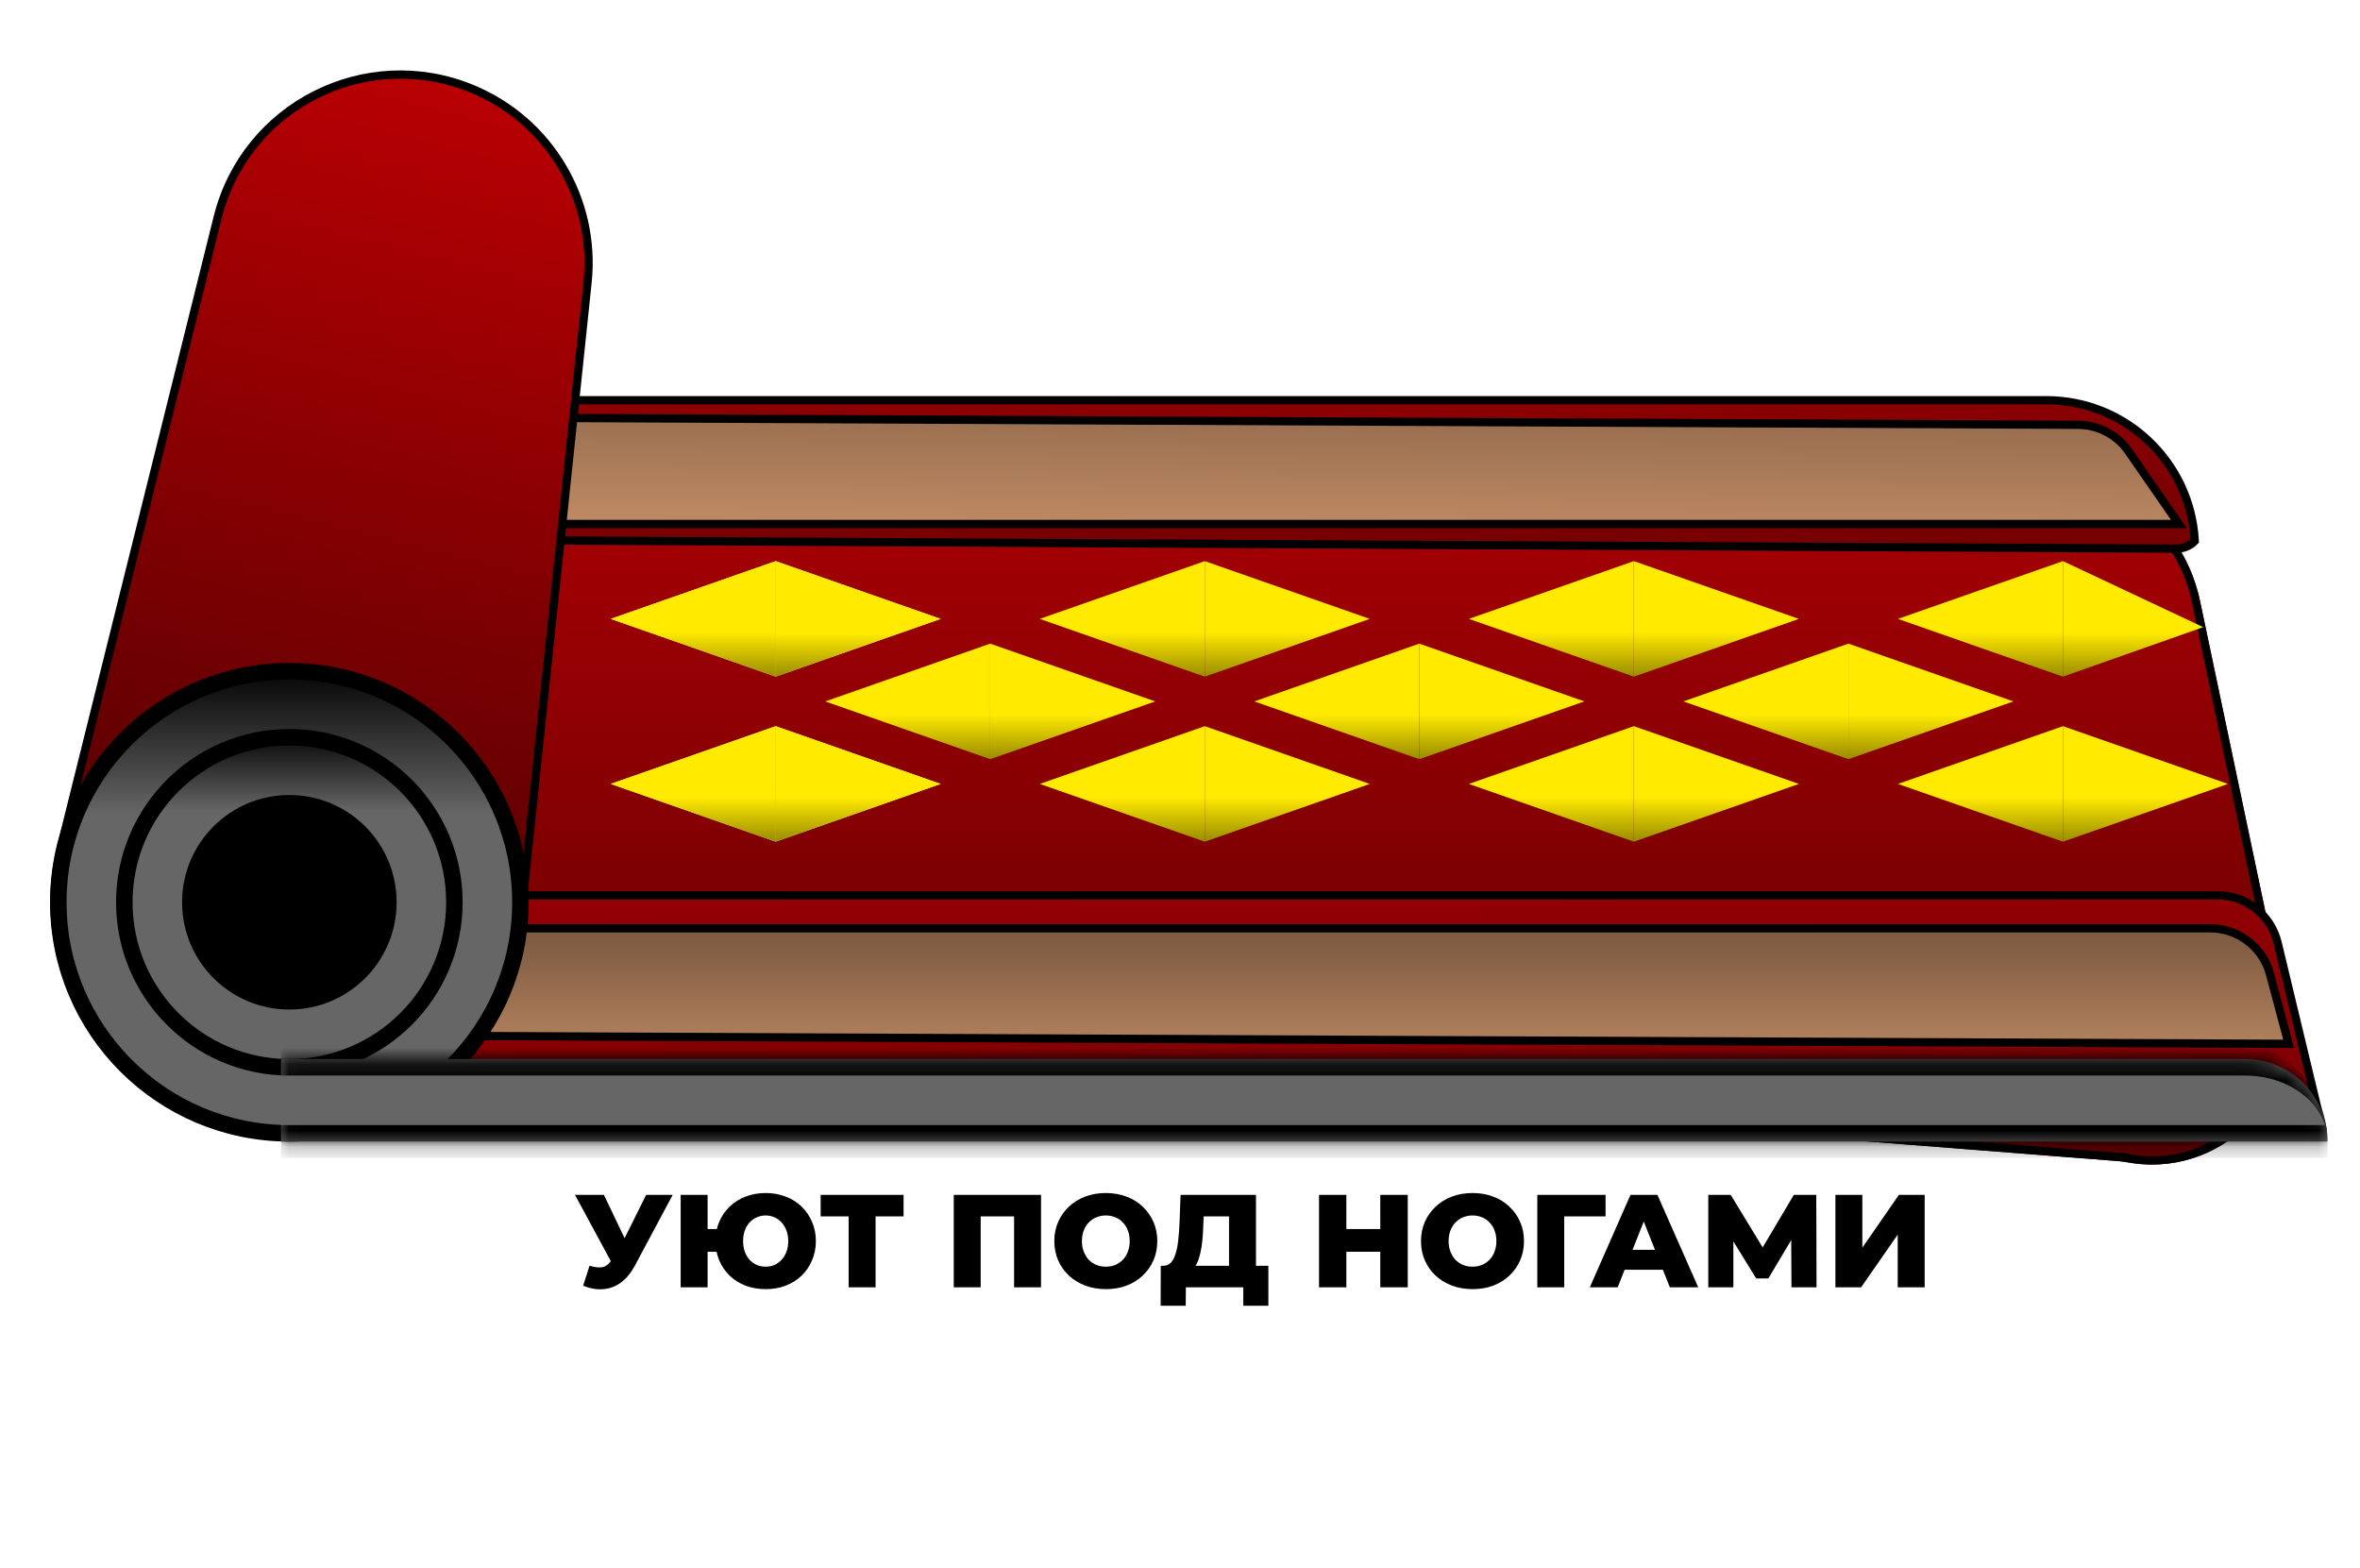 <svg width="143" height="95" viewBox="0 0 143 95" fill="none" xmlns="http://www.w3.org/2000/svg">
<g filter="url(#filter0_d_20_889)">
<path d="M28.077 33.613C28.311 28.245 32.744 24.021 38.117 24.047L123.569 24.467C128.281 24.491 132.337 27.799 133.306 32.41L137.882 54.169L138.406 56.663C139.627 62.47 134.473 67.613 128.669 66.38V66.38L36.628 59.158C31.257 58.737 27.185 54.137 27.419 48.755L28.077 33.613Z" fill="url(#paint0_linear_20_889)"/>
<path d="M38.116 24.297L123.568 24.718C128.162 24.741 132.116 27.966 133.062 32.461L137.637 54.221L138.161 56.715C139.345 62.344 134.348 67.331 128.721 66.136L128.669 66.38L128.688 66.131L36.648 58.909C31.411 58.498 27.441 54.013 27.669 48.766L28.327 33.624C28.555 28.39 32.878 24.271 38.116 24.297Z" stroke="black" stroke-width="0.5"/>
</g>
<path d="M123.996 24.25C128.799 24.25 132.74 28.014 132.988 32.784C132.7 33.075 132.305 33.246 131.883 33.244L33.25 32.751V24.25H123.996Z" fill="url(#paint1_linear_20_889)" stroke="black" stroke-width="0.5"/>
<path d="M125.914 25.74C127.062 25.745 128.14 26.276 128.845 27.172L128.98 27.356L132.023 31.75H15.309L16.701 25.25L125.914 25.74Z" fill="url(#paint2_linear_20_889)" stroke="black" stroke-width="0.5"/>
<path d="M134.362 54.25C136.096 54.25 137.604 55.438 138.009 57.124L140.683 68.251L24.25 68.748V54.25H134.362Z" fill="url(#paint3_linear_20_889)" stroke="black" stroke-width="0.5"/>
<path d="M133.927 56.25C135.52 56.25 136.926 57.254 137.456 58.732L137.55 59.034L138.674 63.248L22.809 62.751L24.202 56.25H133.927Z" fill="url(#paint4_linear_20_889)" stroke="black" stroke-width="0.5"/>
<path d="M13.19 13.172C14.873 6.413 22.168 2.728 28.607 5.384C33.281 7.313 36.128 12.088 35.601 17.117L31.513 56.103C30.616 64.65 22.368 70.43 14.028 68.354C6.448 66.466 1.833 58.791 3.72 51.211L13.19 13.172Z" fill="url(#paint5_linear_20_889)" stroke="black" stroke-width="0.5"/>
<circle cx="17.533" cy="54.671" r="14" fill="url(#paint6_linear_20_889)" stroke="black"/>
<circle cx="17.533" cy="54.671" r="10" fill="url(#paint7_linear_20_889)" stroke="black"/>
<circle cx="17.533" cy="54.671" r="6.5" fill="black"/>
<mask id="path-11-inside-1_20_889" fill="white">
<path d="M17.033 64.171H136.033C138.794 64.171 141.033 66.41 141.033 69.171V69.171H17.033V64.171Z"/>
</mask>
<path d="M17.033 64.171H136.033C138.794 64.171 141.033 66.41 141.033 69.171V69.171H17.033V64.171Z" fill="url(#paint8_linear_20_889)"/>
<path d="M17.033 63.171H135.033C138.346 63.171 141.033 65.858 141.033 69.171C141.033 66.962 138.794 65.171 136.033 65.171H17.033V63.171ZM141.033 70.171H17.033V68.171H140.933C140.999 68.501 141.033 68.835 141.033 69.171V70.171ZM17.033 69.171V64.171V69.171ZM141.033 64.171V69.171V64.171Z" fill="black" mask="url(#path-11-inside-1_20_889)"/>
<path d="M57 37.5L47 34V41L57 37.5Z" fill="#D9D9D9"/>
<path d="M37 37.5L47 34V41L37 37.5Z" fill="#D9D9D9"/>
<path d="M57 47.5L47 44V51L57 47.5Z" fill="#D9D9D9"/>
<path d="M37 47.5L47 44V51L37 47.5Z" fill="#D9D9D9"/>
<path d="M70 42.5L60 39V46L70 42.5Z" fill="url(#paint9_linear_20_889)"/>
<path d="M50 42.5L60 39V46L50 42.5Z" fill="url(#paint10_linear_20_889)"/>
<path d="M83 37.5L73 34V41L83 37.5Z" fill="url(#paint11_linear_20_889)"/>
<path d="M63 37.5L73 34V41L63 37.5Z" fill="url(#paint12_linear_20_889)"/>
<path d="M83 47.5L73 44V51L83 47.5Z" fill="url(#paint13_linear_20_889)"/>
<path d="M63 47.5L73 44V51L63 47.5Z" fill="url(#paint14_linear_20_889)"/>
<path d="M57 47.5L47 44V51L57 47.5Z" fill="url(#paint15_linear_20_889)"/>
<path d="M37 47.5L47 44V51L37 47.5Z" fill="url(#paint16_linear_20_889)"/>
<path d="M57 37.5L47 34V41L57 37.5Z" fill="url(#paint17_linear_20_889)"/>
<path d="M37 37.5L47 34V41L37 37.5Z" fill="url(#paint18_linear_20_889)"/>
<path d="M96 42.5L86 39V46L96 42.5Z" fill="url(#paint19_linear_20_889)"/>
<path d="M76 42.5L86 39V46L76 42.5Z" fill="url(#paint20_linear_20_889)"/>
<path d="M109 37.5L99 34V41L109 37.5Z" fill="url(#paint21_linear_20_889)"/>
<path d="M89 37.5L99 34V41L89 37.5Z" fill="url(#paint22_linear_20_889)"/>
<path d="M109 47.5L99 44V51L109 47.5Z" fill="url(#paint23_linear_20_889)"/>
<path d="M89 47.5L99 44V51L89 47.5Z" fill="url(#paint24_linear_20_889)"/>
<path d="M122 42.5L112 39V46L122 42.5Z" fill="url(#paint25_linear_20_889)"/>
<path d="M102 42.5L112 39V46L102 42.5Z" fill="url(#paint26_linear_20_889)"/>
<path d="M135 47.5L125 44V51L135 47.5Z" fill="url(#paint27_linear_20_889)"/>
<path d="M115 47.5L125 44V51L115 47.5Z" fill="url(#paint28_linear_20_889)"/>
<path d="M133.5 38L125 34V41L133.5 38Z" fill="url(#paint29_linear_20_889)"/>
<path d="M115 37.5L125 34V41L115 37.5Z" fill="url(#paint30_linear_20_889)"/>
<path d="M35.721 76.696C36.046 76.787 36.305 76.816 36.497 76.784C36.694 76.747 36.87 76.619 37.025 76.4L37.297 76L37.441 75.84L39.153 72.4H40.761L38.465 76.696C38.23 77.133 37.95 77.472 37.625 77.712C37.305 77.947 36.95 78.08 36.561 78.112C36.171 78.149 35.763 78.08 35.337 77.904L35.721 76.696ZM37.417 77.168L34.841 72.4H36.593L38.313 76L37.417 77.168ZM41.244 78V72.4H42.876V74.472H44.324V75.848H42.876V78H41.244ZM46.396 78.112C45.959 78.112 45.553 78.043 45.18 77.904C44.812 77.76 44.489 77.557 44.212 77.296C43.94 77.029 43.729 76.72 43.58 76.368C43.431 76.011 43.356 75.621 43.356 75.2C43.356 74.773 43.431 74.384 43.58 74.032C43.729 73.68 43.94 73.373 44.212 73.112C44.489 72.845 44.812 72.643 45.18 72.504C45.553 72.36 45.959 72.288 46.396 72.288C46.833 72.288 47.236 72.36 47.604 72.504C47.977 72.643 48.3 72.845 48.572 73.112C48.844 73.373 49.055 73.683 49.204 74.04C49.359 74.392 49.436 74.779 49.436 75.2C49.436 75.621 49.359 76.011 49.204 76.368C49.055 76.72 48.844 77.029 48.572 77.296C48.3 77.557 47.977 77.76 47.604 77.904C47.236 78.043 46.833 78.112 46.396 78.112ZM46.396 76.752C46.588 76.752 46.764 76.717 46.924 76.648C47.089 76.573 47.233 76.469 47.356 76.336C47.484 76.197 47.583 76.035 47.652 75.848C47.727 75.656 47.764 75.44 47.764 75.2C47.764 74.96 47.727 74.747 47.652 74.56C47.583 74.368 47.484 74.205 47.356 74.072C47.233 73.933 47.089 73.829 46.924 73.76C46.764 73.685 46.588 73.648 46.396 73.648C46.204 73.648 46.025 73.685 45.86 73.76C45.695 73.829 45.548 73.933 45.42 74.072C45.297 74.205 45.201 74.368 45.132 74.56C45.063 74.747 45.028 74.96 45.028 75.2C45.028 75.44 45.063 75.656 45.132 75.848C45.201 76.035 45.297 76.197 45.42 76.336C45.548 76.469 45.695 76.573 45.86 76.648C46.025 76.717 46.204 76.752 46.396 76.752ZM51.422 78V73.336L51.782 73.704H49.726V72.4H54.75V73.704H52.686L53.054 73.336V78H51.422ZM57.791 78V72.4H63.079V78H61.447V73.344L61.815 73.704H59.055L59.423 73.344V78H57.791ZM67.012 78.112C66.559 78.112 66.14 78.04 65.756 77.896C65.378 77.752 65.047 77.549 64.764 77.288C64.487 77.027 64.271 76.72 64.116 76.368C63.962 76.011 63.884 75.621 63.884 75.2C63.884 74.779 63.962 74.392 64.116 74.04C64.271 73.688 64.487 73.381 64.764 73.12C65.047 72.853 65.378 72.648 65.756 72.504C66.14 72.36 66.556 72.288 67.004 72.288C67.458 72.288 67.874 72.36 68.252 72.504C68.631 72.643 68.959 72.845 69.236 73.112C69.519 73.373 69.738 73.683 69.892 74.04C70.047 74.392 70.124 74.779 70.124 75.2C70.124 75.621 70.047 76.011 69.892 76.368C69.738 76.72 69.519 77.029 69.236 77.296C68.959 77.557 68.631 77.76 68.252 77.904C67.874 78.043 67.46 78.112 67.012 78.112ZM67.004 76.752C67.212 76.752 67.402 76.717 67.572 76.648C67.748 76.573 67.903 76.469 68.036 76.336C68.17 76.197 68.271 76.032 68.34 75.84C68.415 75.648 68.452 75.435 68.452 75.2C68.452 74.96 68.415 74.747 68.34 74.56C68.271 74.368 68.17 74.205 68.036 74.072C67.908 73.933 67.756 73.829 67.58 73.76C67.404 73.685 67.212 73.648 67.004 73.648C66.802 73.648 66.612 73.685 66.436 73.76C66.26 73.829 66.106 73.933 65.972 74.072C65.844 74.205 65.743 74.368 65.668 74.56C65.594 74.752 65.556 74.965 65.556 75.2C65.556 75.435 65.594 75.648 65.668 75.84C65.743 76.032 65.844 76.197 65.972 76.336C66.106 76.469 66.26 76.573 66.436 76.648C66.612 76.717 66.802 76.752 67.004 76.752ZM74.471 77.288V73.704H72.935L72.911 74.264C72.901 74.579 72.882 74.875 72.855 75.152C72.829 75.429 72.789 75.683 72.735 75.912C72.687 76.141 72.623 76.341 72.543 76.512C72.469 76.677 72.373 76.808 72.255 76.904L70.495 76.696C70.682 76.696 70.834 76.632 70.951 76.504C71.069 76.376 71.162 76.197 71.231 75.968C71.306 75.739 71.359 75.469 71.391 75.16C71.429 74.845 71.455 74.499 71.471 74.12L71.535 72.4H76.103V77.288H74.471ZM70.327 79.12L70.335 76.696H76.855V79.12H75.335V78H71.855L71.847 79.12H70.327ZM83.636 72.4H85.3V78H83.636V72.4ZM81.58 78H79.924V72.4H81.58V78ZM83.756 75.848H81.468V74.472H83.756V75.848ZM89.231 78.112C88.778 78.112 88.359 78.04 87.975 77.896C87.596 77.752 87.266 77.549 86.983 77.288C86.706 77.027 86.49 76.72 86.335 76.368C86.18 76.011 86.103 75.621 86.103 75.2C86.103 74.779 86.18 74.392 86.335 74.04C86.49 73.688 86.706 73.381 86.983 73.12C87.266 72.853 87.596 72.648 87.975 72.504C88.359 72.36 88.775 72.288 89.223 72.288C89.676 72.288 90.092 72.36 90.471 72.504C90.85 72.643 91.178 72.845 91.455 73.112C91.738 73.373 91.956 73.683 92.111 74.04C92.266 74.392 92.343 74.779 92.343 75.2C92.343 75.621 92.266 76.011 92.111 76.368C91.956 76.72 91.738 77.029 91.455 77.296C91.178 77.557 90.85 77.76 90.471 77.904C90.092 78.043 89.679 78.112 89.231 78.112ZM89.223 76.752C89.431 76.752 89.62 76.717 89.791 76.648C89.967 76.573 90.122 76.469 90.255 76.336C90.388 76.197 90.49 76.032 90.559 75.84C90.634 75.648 90.671 75.435 90.671 75.2C90.671 74.96 90.634 74.747 90.559 74.56C90.49 74.368 90.388 74.205 90.255 74.072C90.127 73.933 89.975 73.829 89.799 73.76C89.623 73.685 89.431 73.648 89.223 73.648C89.02 73.648 88.831 73.685 88.655 73.76C88.479 73.829 88.324 73.933 88.191 74.072C88.063 74.205 87.962 74.368 87.887 74.56C87.812 74.752 87.775 74.965 87.775 75.2C87.775 75.435 87.812 75.648 87.887 75.84C87.962 76.032 88.063 76.197 88.191 76.336C88.324 76.469 88.479 76.573 88.655 76.648C88.831 76.717 89.02 76.752 89.223 76.752ZM93.15 78V72.4H97.286V73.704H94.414L94.782 73.344V78H93.15ZM96.333 78L98.797 72.4H100.429L102.901 78H101.181L99.277 73.2H99.925L98.021 78H96.333ZM97.709 76.936L98.133 75.728H100.829L101.261 76.936H97.709ZM103.51 78V72.4H104.87L107.166 76.176H106.454L108.694 72.4H110.054L110.07 78H108.55L108.534 74.712H108.79L107.15 77.464H106.414L104.718 74.712H105.03V78H103.51ZM111.213 78V72.4H112.845V75.6L115.061 72.4H116.621V78H114.989V74.808L112.773 78H111.213Z" fill="black"/>
<defs>
<filter id="filter0_d_20_889" x="23.41" y="24.047" width="119.177" height="50.517" filterUnits="userSpaceOnUse" color-interpolation-filters="sRGB">
<feFlood flood-opacity="0" result="BackgroundImageFix"/>
<feColorMatrix in="SourceAlpha" type="matrix" values="0 0 0 0 0 0 0 0 0 0 0 0 0 0 0 0 0 0 127 0" result="hardAlpha"/>
<feOffset dy="4"/>
<feGaussianBlur stdDeviation="2"/>
<feComposite in2="hardAlpha" operator="out"/>
<feColorMatrix type="matrix" values="0 0 0 0 0 0 0 0 0 0 0 0 0 0 0 0 0 0 0.25 0"/>
<feBlend mode="normal" in2="BackgroundImageFix" result="effect1_dropShadow_20_889"/>
<feBlend mode="normal" in="SourceGraphic" in2="effect1_dropShadow_20_889" result="shape"/>
</filter>
<linearGradient id="paint0_linear_20_889" x1="86.307" y1="24" x2="86.307" y2="83.831" gradientUnits="userSpaceOnUse">
<stop stop-color="#A90003"/>
<stop offset="1" stop-color="#430001"/>
</linearGradient>
<linearGradient id="paint1_linear_20_889" x1="107.5" y1="62" x2="106.5" y2="-2" gradientUnits="userSpaceOnUse">
<stop offset="0.356" stop-color="#660002"/>
<stop offset="1" stop-color="#CC0104"/>
</linearGradient>
<linearGradient id="paint2_linear_20_889" x1="89.5" y1="39" x2="90" y2="-1" gradientUnits="userSpaceOnUse">
<stop stop-color="#E5A577"/>
<stop offset="0.452" stop-color="#7F5C42"/>
</linearGradient>
<linearGradient id="paint3_linear_20_889" x1="101" y1="125.5" x2="99" y2="12.5" gradientUnits="userSpaceOnUse">
<stop offset="0.361" stop-color="#660002"/>
<stop offset="1" stop-color="#CC0004"/>
</linearGradient>
<linearGradient id="paint4_linear_20_889" x1="139" y1="69.5" x2="139" y2="46.5" gradientUnits="userSpaceOnUse">
<stop stop-color="#E5A577"/>
<stop offset="0.543" stop-color="#7F5C42"/>
</linearGradient>
<linearGradient id="paint5_linear_20_889" x1="31.229" y1="3.739" x2="15.017" y2="68.857" gradientUnits="userSpaceOnUse">
<stop stop-color="#BD0003"/>
<stop offset="0.788" stop-color="#570001"/>
</linearGradient>
<linearGradient id="paint6_linear_20_889" x1="17.533" y1="40.171" x2="17.533" y2="69.171" gradientUnits="userSpaceOnUse">
<stop/>
<stop offset="0.317" stop-color="#666666"/>
</linearGradient>
<linearGradient id="paint7_linear_20_889" x1="17.533" y1="44.171" x2="17.533" y2="65.171" gradientUnits="userSpaceOnUse">
<stop/>
<stop offset="0.236" stop-color="#666666"/>
</linearGradient>
<linearGradient id="paint8_linear_20_889" x1="139.5" y1="10.5" x2="141.033" y2="66.671" gradientUnits="userSpaceOnUse">
<stop/>
<stop offset="0.822" stop-color="#666666"/>
</linearGradient>
<linearGradient id="paint9_linear_20_889" x1="65" y1="39" x2="65" y2="46" gradientUnits="userSpaceOnUse">
<stop offset="0.615" stop-color="#FFEA00"/>
<stop offset="1" stop-color="#998C00"/>
</linearGradient>
<linearGradient id="paint10_linear_20_889" x1="55" y1="39" x2="55" y2="46" gradientUnits="userSpaceOnUse">
<stop offset="0.615" stop-color="#FFEA00"/>
<stop offset="1" stop-color="#998C00"/>
</linearGradient>
<linearGradient id="paint11_linear_20_889" x1="78" y1="34" x2="78" y2="41" gradientUnits="userSpaceOnUse">
<stop offset="0.615" stop-color="#FFEA00"/>
<stop offset="1" stop-color="#998C00"/>
</linearGradient>
<linearGradient id="paint12_linear_20_889" x1="68" y1="34" x2="68" y2="41" gradientUnits="userSpaceOnUse">
<stop offset="0.615" stop-color="#FFEA00"/>
<stop offset="1" stop-color="#998C00"/>
</linearGradient>
<linearGradient id="paint13_linear_20_889" x1="78" y1="44" x2="78" y2="51" gradientUnits="userSpaceOnUse">
<stop offset="0.615" stop-color="#FFEA00"/>
<stop offset="1" stop-color="#998C00"/>
</linearGradient>
<linearGradient id="paint14_linear_20_889" x1="68" y1="44" x2="68" y2="51" gradientUnits="userSpaceOnUse">
<stop offset="0.615" stop-color="#FFEA00"/>
<stop offset="1" stop-color="#998C00"/>
</linearGradient>
<linearGradient id="paint15_linear_20_889" x1="52" y1="44" x2="52" y2="51" gradientUnits="userSpaceOnUse">
<stop offset="0.615" stop-color="#FFEA00"/>
<stop offset="1" stop-color="#998C00"/>
</linearGradient>
<linearGradient id="paint16_linear_20_889" x1="42" y1="44" x2="42" y2="51" gradientUnits="userSpaceOnUse">
<stop offset="0.615" stop-color="#FFEA00"/>
<stop offset="1" stop-color="#998C00"/>
</linearGradient>
<linearGradient id="paint17_linear_20_889" x1="52" y1="34" x2="52" y2="41" gradientUnits="userSpaceOnUse">
<stop offset="0.625" stop-color="#FFEA00"/>
<stop offset="1" stop-color="#998C00"/>
</linearGradient>
<linearGradient id="paint18_linear_20_889" x1="42" y1="34" x2="42" y2="41" gradientUnits="userSpaceOnUse">
<stop offset="0.615" stop-color="#FFEA00"/>
<stop offset="1" stop-color="#998C00"/>
</linearGradient>
<linearGradient id="paint19_linear_20_889" x1="91" y1="39" x2="91" y2="46" gradientUnits="userSpaceOnUse">
<stop offset="0.615" stop-color="#FFEA00"/>
<stop offset="1" stop-color="#998C00"/>
</linearGradient>
<linearGradient id="paint20_linear_20_889" x1="81" y1="39" x2="81" y2="46" gradientUnits="userSpaceOnUse">
<stop offset="0.615" stop-color="#FFEA00"/>
<stop offset="1" stop-color="#998C00"/>
</linearGradient>
<linearGradient id="paint21_linear_20_889" x1="104" y1="34" x2="104" y2="41" gradientUnits="userSpaceOnUse">
<stop offset="0.615" stop-color="#FFEA00"/>
<stop offset="1" stop-color="#998C00"/>
</linearGradient>
<linearGradient id="paint22_linear_20_889" x1="94" y1="34" x2="94" y2="41" gradientUnits="userSpaceOnUse">
<stop offset="0.615" stop-color="#FFEA00"/>
<stop offset="1" stop-color="#998C00"/>
</linearGradient>
<linearGradient id="paint23_linear_20_889" x1="104" y1="44" x2="104" y2="51" gradientUnits="userSpaceOnUse">
<stop offset="0.615" stop-color="#FFEA00"/>
<stop offset="1" stop-color="#998C00"/>
</linearGradient>
<linearGradient id="paint24_linear_20_889" x1="94" y1="44" x2="94" y2="51" gradientUnits="userSpaceOnUse">
<stop offset="0.615" stop-color="#FFEA00"/>
<stop offset="1" stop-color="#998C00"/>
</linearGradient>
<linearGradient id="paint25_linear_20_889" x1="117" y1="39" x2="117" y2="46" gradientUnits="userSpaceOnUse">
<stop offset="0.615" stop-color="#FFEA00"/>
<stop offset="1" stop-color="#998C00"/>
</linearGradient>
<linearGradient id="paint26_linear_20_889" x1="107" y1="39" x2="107" y2="46" gradientUnits="userSpaceOnUse">
<stop offset="0.615" stop-color="#FFEA00"/>
<stop offset="1" stop-color="#998C00"/>
</linearGradient>
<linearGradient id="paint27_linear_20_889" x1="130" y1="44" x2="130" y2="51" gradientUnits="userSpaceOnUse">
<stop offset="0.615" stop-color="#FFEA00"/>
<stop offset="1" stop-color="#998C00"/>
</linearGradient>
<linearGradient id="paint28_linear_20_889" x1="120" y1="44" x2="120" y2="51" gradientUnits="userSpaceOnUse">
<stop offset="0.615" stop-color="#FFEA00"/>
<stop offset="1" stop-color="#998C00"/>
</linearGradient>
<linearGradient id="paint29_linear_20_889" x1="129.25" y1="34" x2="129.25" y2="41" gradientUnits="userSpaceOnUse">
<stop offset="0.62" stop-color="#FFEA00"/>
<stop offset="1" stop-color="#998C00"/>
</linearGradient>
<linearGradient id="paint30_linear_20_889" x1="120" y1="34" x2="120" y2="41" gradientUnits="userSpaceOnUse">
<stop offset="0.615" stop-color="#FFEA00"/>
<stop offset="1" stop-color="#998C00"/>
</linearGradient>
</defs>
</svg>
